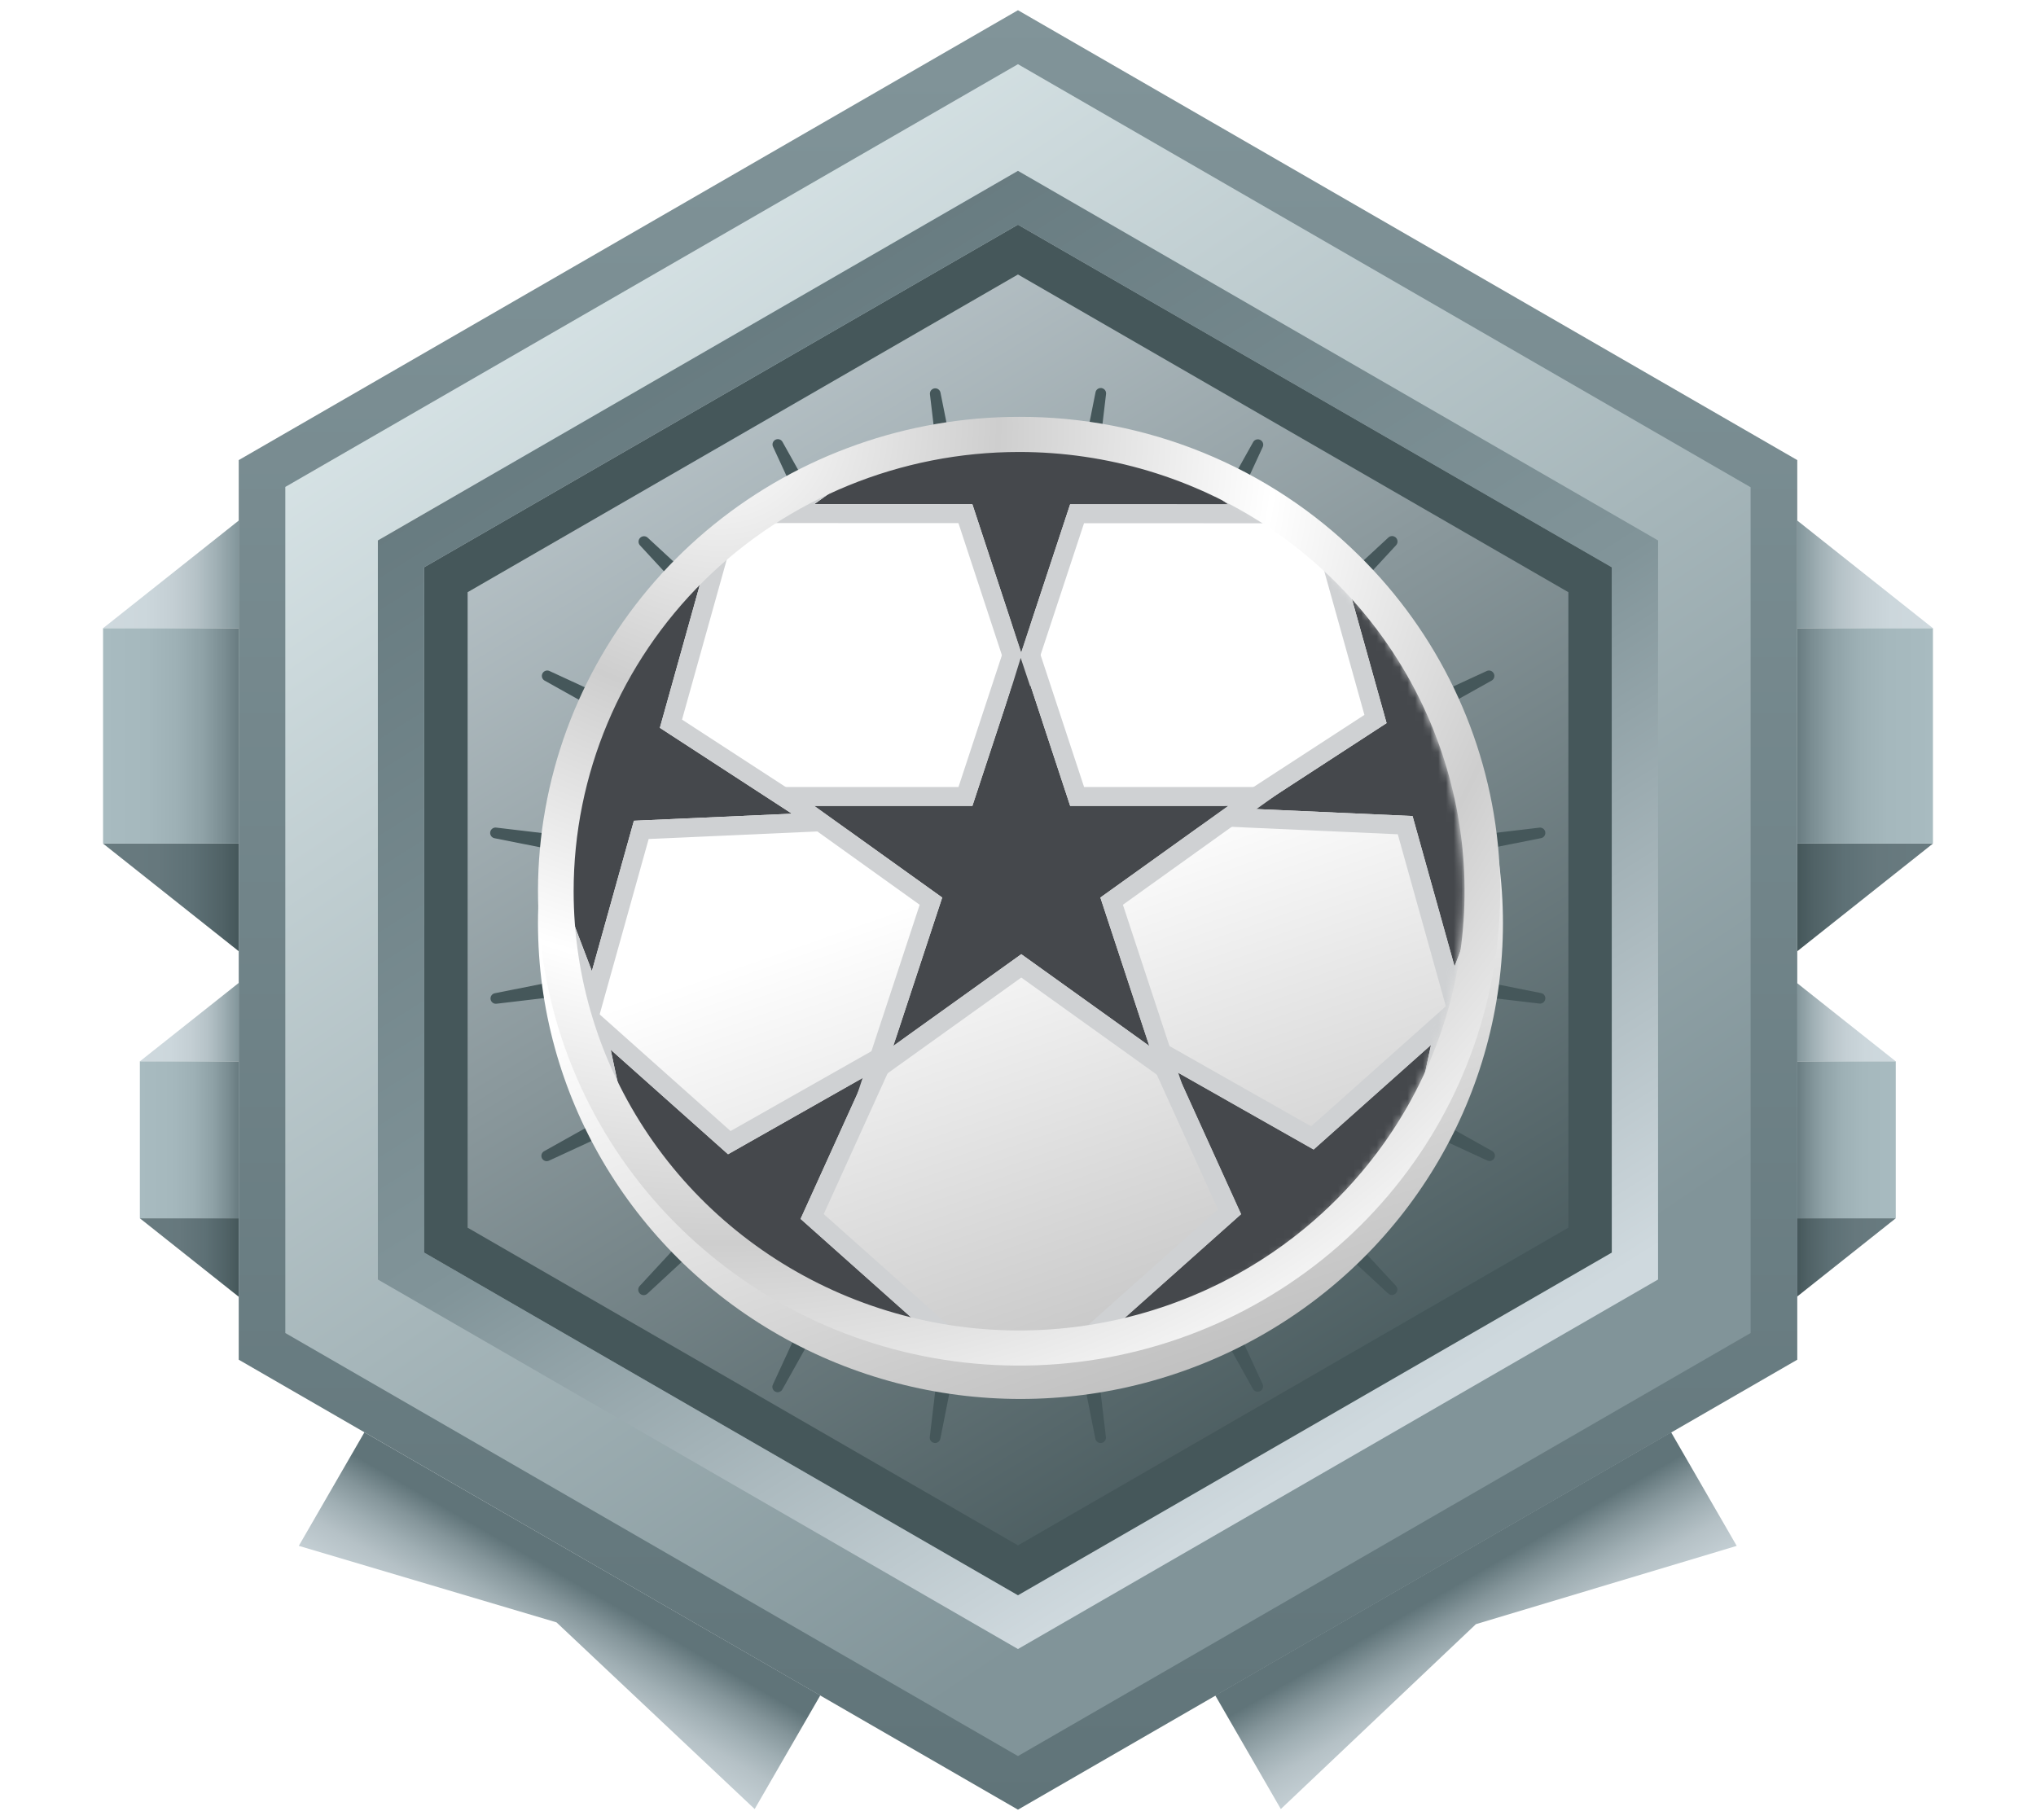 <svg width="264" height="236" viewBox="0 0 264 236" fill="none" xmlns="http://www.w3.org/2000/svg">
<g clip-path="url(#clip0)">
<path d="M47.255 185.735L38.745 200.465L72.155 210.385L97.855 234.595L106.365 219.855L47.255 185.735Z" fill="url(#paint0_linear)"/>
<path d="M157.578 219.86L166.08 234.595L191.376 210.621L225.192 200.469L216.682 185.73L157.578 219.86Z" fill="url(#paint1_linear)"/>
<path d="M18.135 137.635H30.955V127.465L18.135 137.635Z" fill="url(#paint2_linear)"/>
<path d="M18.135 157.985L30.955 168.165V157.985H18.135Z" fill="url(#paint3_linear)"/>
<path d="M30.955 137.635H18.135V157.985H30.955V137.635Z" fill="url(#paint4_linear)"/>
<path d="M13.365 81.465H30.955V67.505L13.365 81.465Z" fill="url(#paint5_linear)"/>
<path d="M13.365 109.395L30.955 123.355V109.395H13.365Z" fill="url(#paint6_linear)"/>
<path d="M30.955 81.465H13.365V109.385H30.955V81.465Z" fill="url(#paint7_linear)"/>
<path d="M245.815 137.635H232.995V127.465L245.815 137.635Z" fill="url(#paint8_linear)"/>
<path d="M245.815 157.985L232.995 168.165V157.985H245.815Z" fill="url(#paint9_linear)"/>
<path d="M232.995 137.635H245.815V157.985H232.995V137.635Z" fill="url(#paint10_linear)"/>
<path d="M45.775 68.225V167.785L131.995 217.555L218.215 167.785V68.225L131.995 18.445L45.775 68.225Z" fill="url(#paint11_linear)"/>
<path d="M250.635 81.465H233.045V67.505L250.635 81.465Z" fill="url(#paint12_linear)"/>
<path d="M250.635 109.395L233.045 123.355V109.395H250.635Z" fill="url(#paint13_linear)"/>
<path d="M233.045 81.465H250.635V109.385H233.045V81.465Z" fill="url(#paint14_linear)"/>
<path d="M132.675 98.065L142.045 50.905C142.073 50.723 142.172 50.56 142.32 50.451C142.468 50.343 142.653 50.297 142.835 50.325C143.017 50.353 143.18 50.452 143.289 50.6C143.397 50.748 143.443 50.933 143.415 51.115L137.745 98.865C137.724 99.025 137.76 99.187 137.846 99.323C137.931 99.459 138.062 99.561 138.216 99.611C138.369 99.661 138.534 99.655 138.684 99.596C138.834 99.536 138.958 99.426 139.035 99.285L162.515 57.285C162.61 57.142 162.754 57.038 162.92 56.994C163.086 56.95 163.263 56.969 163.416 57.047C163.569 57.125 163.688 57.256 163.751 57.416C163.813 57.576 163.815 57.754 163.755 57.915L143.615 101.575C143.548 101.719 143.534 101.882 143.574 102.036C143.613 102.19 143.705 102.326 143.833 102.42C143.962 102.514 144.118 102.561 144.277 102.553C144.436 102.544 144.587 102.482 144.705 102.375L180.005 69.725C180.138 69.592 180.317 69.518 180.505 69.518C180.693 69.518 180.872 69.592 181.005 69.725C181.138 69.858 181.212 70.037 181.212 70.225C181.212 70.412 181.138 70.592 181.005 70.725L148.365 106.045C148.251 106.162 148.183 106.315 148.171 106.477C148.159 106.639 148.206 106.8 148.301 106.932C148.397 107.064 148.536 107.157 148.694 107.196C148.852 107.235 149.019 107.217 149.165 107.145L192.825 86.995C192.986 86.935 193.164 86.936 193.324 86.999C193.484 87.062 193.615 87.181 193.693 87.334C193.771 87.487 193.789 87.664 193.746 87.83C193.702 87.996 193.598 88.14 193.455 88.235L151.455 111.715C151.314 111.792 151.204 111.916 151.144 112.066C151.084 112.215 151.079 112.381 151.129 112.534C151.179 112.688 151.281 112.818 151.417 112.904C151.553 112.99 151.715 113.026 151.875 113.005L199.635 107.325C199.809 107.311 199.981 107.364 200.117 107.472C200.254 107.58 200.344 107.735 200.371 107.907C200.397 108.08 200.358 108.255 200.26 108.399C200.163 108.544 200.015 108.646 199.845 108.685L152.685 118.055C152.525 118.083 152.379 118.166 152.274 118.29C152.17 118.415 152.112 118.572 152.112 118.735C152.112 118.898 152.17 119.055 152.274 119.179C152.379 119.304 152.525 119.387 152.685 119.415L199.845 128.785C200.015 128.824 200.163 128.926 200.26 129.07C200.358 129.215 200.397 129.39 200.371 129.562C200.344 129.734 200.254 129.89 200.117 129.998C199.981 130.106 199.809 130.159 199.635 130.145L151.885 124.485C151.725 124.464 151.563 124.499 151.427 124.585C151.291 124.671 151.189 124.802 151.139 124.955C151.089 125.109 151.095 125.274 151.154 125.424C151.214 125.574 151.324 125.698 151.465 125.775L193.465 149.255C193.628 149.338 193.751 149.483 193.808 149.658C193.864 149.832 193.849 150.022 193.765 150.185C193.681 150.348 193.537 150.471 193.362 150.528C193.188 150.584 192.998 150.568 192.835 150.485L149.135 130.325C148.989 130.253 148.822 130.235 148.664 130.274C148.506 130.312 148.367 130.406 148.271 130.538C148.176 130.669 148.129 130.831 148.141 130.993C148.153 131.155 148.221 131.308 148.335 131.425L180.985 166.725C181.118 166.857 181.192 167.037 181.192 167.225C181.192 167.412 181.118 167.592 180.985 167.725C180.852 167.857 180.673 167.932 180.485 167.932C180.297 167.932 180.118 167.857 179.985 167.725L144.685 135.075C144.567 134.968 144.416 134.905 144.257 134.897C144.098 134.889 143.942 134.936 143.813 135.03C143.685 135.124 143.593 135.26 143.554 135.414C143.514 135.567 143.528 135.73 143.595 135.875L163.735 179.535C163.795 179.696 163.793 179.873 163.731 180.033C163.668 180.194 163.549 180.325 163.396 180.403C163.243 180.481 163.066 180.499 162.9 180.456C162.734 180.412 162.59 180.308 162.495 180.165L139.015 138.165C138.938 138.023 138.814 137.913 138.664 137.854C138.514 137.794 138.349 137.789 138.196 137.839C138.042 137.889 137.911 137.991 137.826 138.127C137.74 138.263 137.704 138.425 137.725 138.585L143.395 186.325C143.409 186.415 143.406 186.507 143.385 186.595C143.364 186.684 143.326 186.768 143.272 186.841C143.219 186.915 143.151 186.978 143.074 187.026C142.996 187.073 142.91 187.105 142.82 187.12C142.73 187.134 142.638 187.131 142.549 187.11C142.461 187.089 142.377 187.05 142.303 186.997C142.23 186.944 142.167 186.876 142.119 186.799C142.071 186.721 142.039 186.635 142.025 186.545L132.655 139.385C132.627 139.225 132.544 139.079 132.42 138.974C132.295 138.869 132.138 138.812 131.975 138.812C131.812 138.812 131.655 138.869 131.53 138.974C131.406 139.079 131.323 139.225 131.295 139.385L121.935 186.545C121.906 186.727 121.806 186.889 121.657 186.997C121.507 187.105 121.322 187.149 121.14 187.12C120.958 187.091 120.796 186.991 120.688 186.841C120.58 186.692 120.536 186.507 120.565 186.325L126.235 138.585C126.25 138.426 126.21 138.268 126.122 138.135C126.035 138.002 125.905 137.903 125.753 137.854C125.602 137.805 125.438 137.81 125.29 137.866C125.141 137.922 125.016 138.028 124.935 138.165L101.455 180.165C101.371 180.328 101.227 180.451 101.052 180.508C100.878 180.564 100.688 180.548 100.525 180.465C100.362 180.381 100.239 180.236 100.182 180.062C100.126 179.888 100.141 179.698 100.225 179.535L120.365 135.895C120.437 135.749 120.455 135.582 120.416 135.424C120.377 135.266 120.284 135.127 120.152 135.031C120.021 134.935 119.859 134.889 119.697 134.901C119.535 134.913 119.382 134.981 119.265 135.095L83.965 167.745C83.832 167.878 83.653 167.952 83.465 167.952C83.278 167.952 83.098 167.878 82.965 167.745C82.832 167.612 82.758 167.432 82.758 167.245C82.758 167.057 82.832 166.878 82.965 166.745L115.615 131.445C115.729 131.328 115.797 131.175 115.809 131.013C115.821 130.851 115.774 130.689 115.679 130.558C115.583 130.426 115.444 130.332 115.286 130.294C115.128 130.255 114.961 130.273 114.815 130.345L71.205 150.505C71.042 150.588 70.852 150.604 70.678 150.548C70.504 150.491 70.359 150.368 70.275 150.205C70.192 150.042 70.176 149.852 70.232 149.678C70.289 149.503 70.412 149.358 70.575 149.275L112.525 125.795C112.666 125.718 112.776 125.594 112.836 125.444C112.895 125.294 112.901 125.129 112.851 124.975C112.801 124.822 112.699 124.691 112.563 124.605C112.427 124.519 112.265 124.484 112.105 124.505L64.365 130.165C64.19 130.183 64.014 130.133 63.875 130.026C63.735 129.919 63.642 129.763 63.613 129.589C63.585 129.415 63.625 129.237 63.724 129.091C63.822 128.945 63.973 128.843 64.145 128.805L111.305 119.435C111.465 119.407 111.611 119.324 111.716 119.2C111.82 119.075 111.878 118.918 111.878 118.755C111.878 118.592 111.82 118.435 111.716 118.31C111.611 118.186 111.465 118.103 111.305 118.075L64.145 108.705C63.962 108.676 63.798 108.575 63.689 108.425C63.581 108.275 63.536 108.088 63.565 107.905C63.594 107.722 63.695 107.558 63.845 107.449C63.995 107.34 64.182 107.296 64.365 107.325L112.105 112.985C112.265 113.006 112.427 112.97 112.563 112.884C112.699 112.798 112.801 112.668 112.851 112.514C112.901 112.361 112.895 112.195 112.836 112.046C112.776 111.896 112.666 111.772 112.525 111.695L70.575 88.235C70.432 88.14 70.328 87.996 70.284 87.83C70.24 87.664 70.259 87.487 70.337 87.334C70.415 87.181 70.546 87.062 70.706 86.999C70.867 86.936 71.044 86.935 71.205 86.995L114.855 107.145C115.001 107.217 115.168 107.235 115.326 107.196C115.484 107.157 115.623 107.064 115.719 106.932C115.814 106.8 115.861 106.639 115.849 106.477C115.837 106.315 115.769 106.162 115.655 106.045L83.005 70.745C82.872 70.612 82.798 70.432 82.798 70.245C82.798 70.057 82.872 69.877 83.005 69.745C83.138 69.612 83.317 69.538 83.505 69.538C83.692 69.538 83.872 69.612 84.005 69.745L119.305 102.395C119.422 102.508 119.575 102.577 119.737 102.589C119.899 102.6 120.061 102.554 120.192 102.459C120.324 102.363 120.417 102.224 120.456 102.066C120.495 101.908 120.477 101.741 120.405 101.595L100.245 57.955C100.161 57.792 100.146 57.602 100.202 57.428C100.259 57.253 100.382 57.108 100.545 57.025C100.708 56.941 100.898 56.926 101.072 56.982C101.247 57.038 101.391 57.162 101.475 57.325L124.955 99.325C125.036 99.462 125.161 99.567 125.31 99.624C125.458 99.68 125.622 99.684 125.773 99.635C125.925 99.587 126.055 99.487 126.142 99.355C126.23 99.222 126.27 99.063 126.255 98.905L120.585 51.155C120.571 51.065 120.575 50.973 120.597 50.885C120.619 50.796 120.658 50.713 120.711 50.64C120.765 50.566 120.833 50.504 120.911 50.457C120.989 50.41 121.075 50.379 121.165 50.365C121.255 50.351 121.347 50.355 121.435 50.377C121.524 50.398 121.607 50.437 121.68 50.491C121.753 50.545 121.816 50.613 121.863 50.691C121.91 50.769 121.941 50.855 121.955 50.945L131.365 98.065C131.411 98.203 131.498 98.322 131.616 98.407C131.734 98.492 131.875 98.538 132.02 98.538C132.165 98.538 132.306 98.492 132.424 98.407C132.542 98.322 132.629 98.203 132.675 98.065Z" fill="#45575A"/>
<path d="M131.995 234.675L30.955 176.325V59.665L131.995 1.325L233.045 59.665V176.325L131.995 234.675ZM47.125 167.005L131.995 216.005L216.875 167.005V69.005L131.995 20.005L47.125 69.005V167.005Z" fill="url(#paint15_linear)"/>
<path d="M131.995 227.725L36.995 172.865V63.145L131.995 8.325L226.995 63.185V172.865L131.995 227.725ZM52.185 164.085L131.995 210.165L211.815 164.085V71.925L131.995 25.845L52.185 71.925V164.085Z" fill="url(#paint16_linear)"/>
<path d="M131.995 206.875L54.995 162.435V73.565L131.995 29.135L208.995 73.565V162.435L131.995 206.875ZM60.635 159.205L131.995 200.405L203.365 159.205V76.795L131.995 35.595L60.635 76.795V159.205Z" fill="#45575A"/>
<path d="M131.995 213.845L48.995 165.925V70.085L131.995 22.155L214.995 70.085V165.925L131.995 213.845ZM54.995 162.435L131.995 206.875L208.995 162.435V73.565L131.995 29.135L54.995 73.565V162.435Z" fill="url(#paint17_linear)"/>
</g>
<g style="mix-blend-mode:luminosity">
<g filter="url(#filter0_d)">
<ellipse cx="132.32" cy="115.724" rx="62.561" ry="61.692" fill="url(#paint18_linear)"/>
</g>
<mask id="mask0" mask-type="alpha" maskUnits="userSpaceOnUse" x="70" y="56" width="120" height="119">
<ellipse cx="130.363" cy="115.49" rx="59.524" ry="58.697" fill="#C4C4C4"/>
</mask>
<g mask="url(#mask0)">
<path d="M185.55 135.507L181.323 155.3L199.106 165.38L178.711 167.533L174.484 187.326L166.106 168.863L145.711 171.015L160.928 157.452L152.549 138.99L170.332 149.07L185.55 135.507Z" fill="#45484C"/>
<path fill-rule="evenodd" clip-rule="evenodd" d="M189.554 128.638L184.124 154.064L206.968 167.013L180.769 169.778L175.339 195.203L164.576 171.487L138.377 174.251L157.925 156.829L147.162 133.112L170.006 146.061L189.554 128.638ZM170.332 149.07L152.549 138.99L160.928 157.452L145.711 171.015L166.106 168.863L174.484 187.325L178.711 167.533L199.106 165.38L181.323 155.3L185.55 135.507L170.332 149.07Z" fill="#CFD1D3"/>
<path d="M79.184 136.12L83.411 155.912L65.628 165.993L86.023 168.145L90.25 187.938L98.628 169.475L119.024 171.627L103.806 158.065L112.185 139.602L94.402 149.682L79.184 136.12Z" fill="#45484C"/>
<path fill-rule="evenodd" clip-rule="evenodd" d="M75.18 129.251L80.61 154.676L57.766 167.625L83.966 170.39L89.395 195.815L100.158 172.099L126.357 174.864L106.809 157.441L117.572 133.724L94.728 146.673L75.18 129.251ZM94.402 149.682L112.185 139.602L103.806 158.065L119.024 171.627L98.628 169.475L90.25 187.938L86.023 168.145L65.628 165.992L83.411 155.912L79.184 136.119L94.402 149.682Z" fill="#CFD1D3"/>
<path d="M174.343 74.271L190.375 86.888L207.498 75.753L200.283 94.687L216.314 107.305L195.823 106.389L188.608 125.323L183.159 105.823L162.669 104.907L179.792 93.771L174.343 74.271Z" fill="#45484C"/>
<path fill-rule="evenodd" clip-rule="evenodd" d="M169.92 67.656L190.514 83.865L212.51 69.56L203.241 93.883L223.835 110.092L197.513 108.915L188.244 133.237L181.245 108.188L154.923 107.011L176.919 92.706L169.92 67.656ZM179.792 93.771L162.669 104.907L183.159 105.823L188.608 125.323L195.823 106.389L216.314 107.305L200.283 94.687L207.498 75.753L190.375 86.888L174.343 74.27L179.792 93.771Z" fill="#CFD1D3"/>
<path d="M91.011 74.883L74.98 87.501L57.857 76.365L65.072 95.299L49.041 107.917L69.531 107.001L76.747 125.935L82.195 106.435L102.686 105.519L85.563 94.383L91.011 74.883Z" fill="#45484C"/>
<path fill-rule="evenodd" clip-rule="evenodd" d="M95.435 68.269L74.841 84.477L52.845 70.172L62.114 94.495L41.52 110.704L67.842 109.527L77.111 133.849L84.11 108.8L110.432 107.623L88.436 93.318L95.435 68.269ZM85.563 94.383L102.686 105.519L82.195 106.435L76.747 125.935L69.531 107.001L49.041 107.917L65.072 95.299L57.857 76.365L74.98 87.501L91.011 74.883L85.563 94.383Z" fill="#CFD1D3"/>
<path d="M132.426 85.268L138.765 104.505H159.276L142.682 116.394L149.02 135.631L132.426 123.741L115.832 135.631L122.17 116.394L105.576 104.505H126.088L132.426 85.268Z" fill="#45484C"/>
<path fill-rule="evenodd" clip-rule="evenodd" d="M132.426 77.345L140.568 102.056H166.917L145.601 117.329L153.743 142.04L132.426 126.768L111.109 142.04L119.252 117.329L97.935 102.056H124.284L132.426 77.345ZM126.088 104.505H105.576L122.17 116.394L115.832 135.631L132.426 123.742L149.02 135.631L142.682 116.394L159.276 104.505H138.765L132.426 85.268L126.088 104.505Z" fill="#CFD1D3"/>
<path d="M115.842 34.263L132.431 46.159L149.031 34.278L142.684 53.512L159.273 65.408L138.761 65.399L132.413 84.633L126.084 65.393L105.572 65.384L122.172 53.503L115.842 34.263Z" fill="#45484C"/>
<path fill-rule="evenodd" clip-rule="evenodd" d="M111.123 27.851L132.433 43.133L153.757 27.87L145.603 52.578L166.913 67.86L140.563 67.848L132.41 92.556L124.279 67.841L97.93 67.829L119.254 52.566L111.123 27.851ZM122.172 53.503L105.572 65.384L126.084 65.393L132.413 84.633L138.761 65.399L159.273 65.408L142.684 53.512L149.031 34.278L132.431 46.159L115.842 34.263L122.172 53.503Z" fill="#CFD1D3"/>
<path d="M135.165 93.741L132.351 85.321L129.732 93.741H135.165Z" fill="#45484C"/>
</g>
<path d="M132.143 58.612C143.568 58.612 154.736 61.953 164.235 68.212C173.733 74.471 181.137 83.367 185.509 93.775C189.881 104.183 191.025 115.636 188.796 126.685C186.567 137.734 181.066 147.884 172.988 155.85C164.909 163.816 154.617 169.241 143.412 171.438C132.207 173.636 120.593 172.508 110.039 168.197C99.484 163.886 90.463 156.585 84.116 147.218C77.769 137.851 74.381 126.838 74.381 115.573C74.381 100.466 80.467 85.978 91.299 75.296C102.132 64.614 116.824 58.612 132.143 58.612V58.612ZM132.143 54.056C117.711 54.056 103.724 58.99 92.568 68.019C81.411 77.048 73.774 89.612 70.958 103.571C68.143 117.53 70.322 132.02 77.126 144.571C83.929 157.123 94.936 166.96 108.27 172.407C121.604 177.853 136.441 178.572 150.252 174.441C164.063 170.309 175.995 161.584 184.013 149.75C192.031 137.916 195.641 123.707 194.226 109.543C192.812 95.379 186.461 82.138 176.255 72.074C170.476 66.343 163.601 61.8 156.029 58.707C148.458 55.615 140.339 54.033 132.143 54.056V54.056Z" fill="url(#paint19_radial)"/>
</g>
<defs>
<filter id="filter0_d" x="65.76" y="54.032" width="133.121" height="131.383" filterUnits="userSpaceOnUse" color-interpolation-filters="sRGB">
<feFlood flood-opacity="0" result="BackgroundImageFix"/>
<feColorMatrix in="SourceAlpha" type="matrix" values="0 0 0 0 0 0 0 0 0 0 0 0 0 0 0 0 0 0 127 0"/>
<feOffset dy="4"/>
<feGaussianBlur stdDeviation="2"/>
<feColorMatrix type="matrix" values="0 0 0 0 0 0 0 0 0 0 0 0 0 0 0 0 0 0 0.25 0"/>
<feBlend mode="normal" in2="BackgroundImageFix" result="effect1_dropShadow"/>
<feBlend mode="normal" in="SourceGraphic" in2="effect1_dropShadow" result="shape"/>
</filter>
<linearGradient id="paint0_linear" x1="78.525" y1="207.519" x2="65.984" y2="229.251" gradientUnits="userSpaceOnUse">
<stop stop-color="#607479"/>
<stop offset="0.01" stop-color="#63777C"/>
<stop offset="0.13" stop-color="#84959A"/>
<stop offset="0.26" stop-color="#9FAEB3"/>
<stop offset="0.39" stop-color="#B5C1C6"/>
<stop offset="0.55" stop-color="#C4CFD4"/>
<stop offset="0.73" stop-color="#CCD7DC"/>
<stop offset="1" stop-color="#CFD9DE"/>
</linearGradient>
<linearGradient id="paint1_linear" x1="192.079" y1="203.672" x2="204.629" y2="225.398" gradientUnits="userSpaceOnUse">
<stop stop-color="#607479"/>
<stop offset="0.01" stop-color="#63777C"/>
<stop offset="0.13" stop-color="#84959A"/>
<stop offset="0.26" stop-color="#9FAEB3"/>
<stop offset="0.39" stop-color="#B5C1C6"/>
<stop offset="0.55" stop-color="#C4CFD4"/>
<stop offset="0.73" stop-color="#CCD7DC"/>
<stop offset="1" stop-color="#CFD9DE"/>
</linearGradient>
<linearGradient id="paint2_linear" x1="18.135" y1="132.555" x2="30.955" y2="132.555" gradientUnits="userSpaceOnUse">
<stop stop-color="#CFD9DE"/>
<stop offset="0.31" stop-color="#CCD7DC"/>
<stop offset="0.51" stop-color="#C4CFD4"/>
<stop offset="0.69" stop-color="#B5C2C7"/>
<stop offset="0.84" stop-color="#9FAFB4"/>
<stop offset="0.99" stop-color="#84979C"/>
<stop offset="1" stop-color="#819499"/>
</linearGradient>
<linearGradient id="paint3_linear" x1="18.135" y1="163.075" x2="30.955" y2="163.075" gradientUnits="userSpaceOnUse">
<stop stop-color="#687B80"/>
<stop offset="0.4" stop-color="#66787D"/>
<stop offset="0.66" stop-color="#5D7075"/>
<stop offset="0.88" stop-color="#506266"/>
<stop offset="1" stop-color="#45575A"/>
</linearGradient>
<linearGradient id="paint4_linear" x1="18.135" y1="147.815" x2="30.955" y2="147.815" gradientUnits="userSpaceOnUse">
<stop stop-color="#A8BBC0"/>
<stop offset="0.33" stop-color="#A5B8BD"/>
<stop offset="0.55" stop-color="#9DB0B5"/>
<stop offset="0.74" stop-color="#8EA1A6"/>
<stop offset="0.9" stop-color="#798C91"/>
<stop offset="1" stop-color="#687B80"/>
</linearGradient>
<linearGradient id="paint5_linear" x1="13.365" y1="74.492" x2="30.955" y2="74.492" gradientUnits="userSpaceOnUse">
<stop stop-color="#CFD9DE"/>
<stop offset="0.31" stop-color="#CCD7DC"/>
<stop offset="0.51" stop-color="#C4CFD4"/>
<stop offset="0.69" stop-color="#B5C2C7"/>
<stop offset="0.84" stop-color="#9FAFB4"/>
<stop offset="0.99" stop-color="#84979C"/>
<stop offset="1" stop-color="#819499"/>
</linearGradient>
<linearGradient id="paint6_linear" x1="13.365" y1="116.375" x2="30.955" y2="116.375" gradientUnits="userSpaceOnUse">
<stop stop-color="#687B80"/>
<stop offset="0.4" stop-color="#66787D"/>
<stop offset="0.66" stop-color="#5D7075"/>
<stop offset="0.88" stop-color="#506266"/>
<stop offset="1" stop-color="#45575A"/>
</linearGradient>
<linearGradient id="paint7_linear" x1="13.365" y1="95.432" x2="30.955" y2="95.432" gradientUnits="userSpaceOnUse">
<stop stop-color="#A8BBC0"/>
<stop offset="0.33" stop-color="#A5B8BD"/>
<stop offset="0.55" stop-color="#9DB0B5"/>
<stop offset="0.74" stop-color="#8EA1A6"/>
<stop offset="0.9" stop-color="#798C91"/>
<stop offset="1" stop-color="#687B80"/>
</linearGradient>
<linearGradient id="paint8_linear" x1="245.815" y1="132.555" x2="232.995" y2="132.555" gradientUnits="userSpaceOnUse">
<stop stop-color="#CFD9DE"/>
<stop offset="0.31" stop-color="#CCD7DC"/>
<stop offset="0.51" stop-color="#C4CFD4"/>
<stop offset="0.69" stop-color="#B5C2C7"/>
<stop offset="0.84" stop-color="#9FAFB4"/>
<stop offset="0.99" stop-color="#84979C"/>
<stop offset="1" stop-color="#819499"/>
</linearGradient>
<linearGradient id="paint9_linear" x1="245.815" y1="163.075" x2="232.995" y2="163.075" gradientUnits="userSpaceOnUse">
<stop stop-color="#687B80"/>
<stop offset="0.4" stop-color="#66787D"/>
<stop offset="0.66" stop-color="#5D7075"/>
<stop offset="0.88" stop-color="#506266"/>
<stop offset="1" stop-color="#45575A"/>
</linearGradient>
<linearGradient id="paint10_linear" x1="245.815" y1="147.815" x2="232.995" y2="147.815" gradientUnits="userSpaceOnUse">
<stop stop-color="#A8BBC0"/>
<stop offset="0.33" stop-color="#A5B8BD"/>
<stop offset="0.55" stop-color="#9DB0B5"/>
<stop offset="0.74" stop-color="#8EA1A6"/>
<stop offset="0.9" stop-color="#798C91"/>
<stop offset="1" stop-color="#687B80"/>
</linearGradient>
<linearGradient id="paint11_linear" x1="176.145" y1="190.775" x2="72.875" y2="20.535" gradientUnits="userSpaceOnUse">
<stop stop-color="#45575A"/>
<stop offset="1" stop-color="#CFD9DE"/>
</linearGradient>
<linearGradient id="paint12_linear" x1="250.635" y1="74.492" x2="233.045" y2="74.492" gradientUnits="userSpaceOnUse">
<stop stop-color="#CFD9DE"/>
<stop offset="0.31" stop-color="#CCD7DC"/>
<stop offset="0.51" stop-color="#C4CFD4"/>
<stop offset="0.69" stop-color="#B5C2C7"/>
<stop offset="0.84" stop-color="#9FAFB4"/>
<stop offset="0.99" stop-color="#84979C"/>
<stop offset="1" stop-color="#819499"/>
</linearGradient>
<linearGradient id="paint13_linear" x1="250.635" y1="116.375" x2="233.045" y2="116.375" gradientUnits="userSpaceOnUse">
<stop stop-color="#687B80"/>
<stop offset="0.4" stop-color="#66787D"/>
<stop offset="0.66" stop-color="#5D7075"/>
<stop offset="0.88" stop-color="#506266"/>
<stop offset="1" stop-color="#45575A"/>
</linearGradient>
<linearGradient id="paint14_linear" x1="250.635" y1="95.432" x2="233.045" y2="95.432" gradientUnits="userSpaceOnUse">
<stop stop-color="#A8BBC0"/>
<stop offset="0.33" stop-color="#A5B8BD"/>
<stop offset="0.55" stop-color="#9DB0B5"/>
<stop offset="0.74" stop-color="#8EA1A6"/>
<stop offset="0.9" stop-color="#798C91"/>
<stop offset="1" stop-color="#687B80"/>
</linearGradient>
<linearGradient id="paint15_linear" x1="131.995" y1="234.675" x2="131.995" y2="1.325" gradientUnits="userSpaceOnUse">
<stop stop-color="#607479"/>
<stop offset="1" stop-color="#819499"/>
</linearGradient>
<linearGradient id="paint16_linear" x1="180.165" y1="189.995" x2="58.135" y2="7.615" gradientUnits="userSpaceOnUse">
<stop offset="0.03" stop-color="#819499"/>
<stop offset="1" stop-color="#E5F0F2"/>
</linearGradient>
<linearGradient id="paint17_linear" x1="175.155" y1="186.755" x2="73.245" y2="24.405" gradientUnits="userSpaceOnUse">
<stop stop-color="#CFD9DE"/>
<stop offset="0.41" stop-color="#819499"/>
<stop offset="1" stop-color="#607479"/>
</linearGradient>
<linearGradient id="paint18_linear" x1="109.559" y1="49.774" x2="155.715" y2="181.717" gradientUnits="userSpaceOnUse">
<stop offset="0.448" stop-color="white"/>
<stop offset="1" stop-color="#BABABA"/>
</linearGradient>
<radialGradient id="paint19_radial" cx="0" cy="0" r="1" gradientUnits="userSpaceOnUse" gradientTransform="translate(93.481 54.967) scale(144.003 142.003)">
<stop stop-color="white"/>
<stop offset="0.25" stop-color="#CECECE"/>
<stop offset="0.5" stop-color="white"/>
<stop offset="0.75" stop-color="#CECECE"/>
<stop offset="1" stop-color="white"/>
</radialGradient>
<clipPath id="clip0">
<rect width="237.27" height="233.35" fill="white" transform="translate(13.365 1.325)"/>
</clipPath>
</defs>
</svg>
